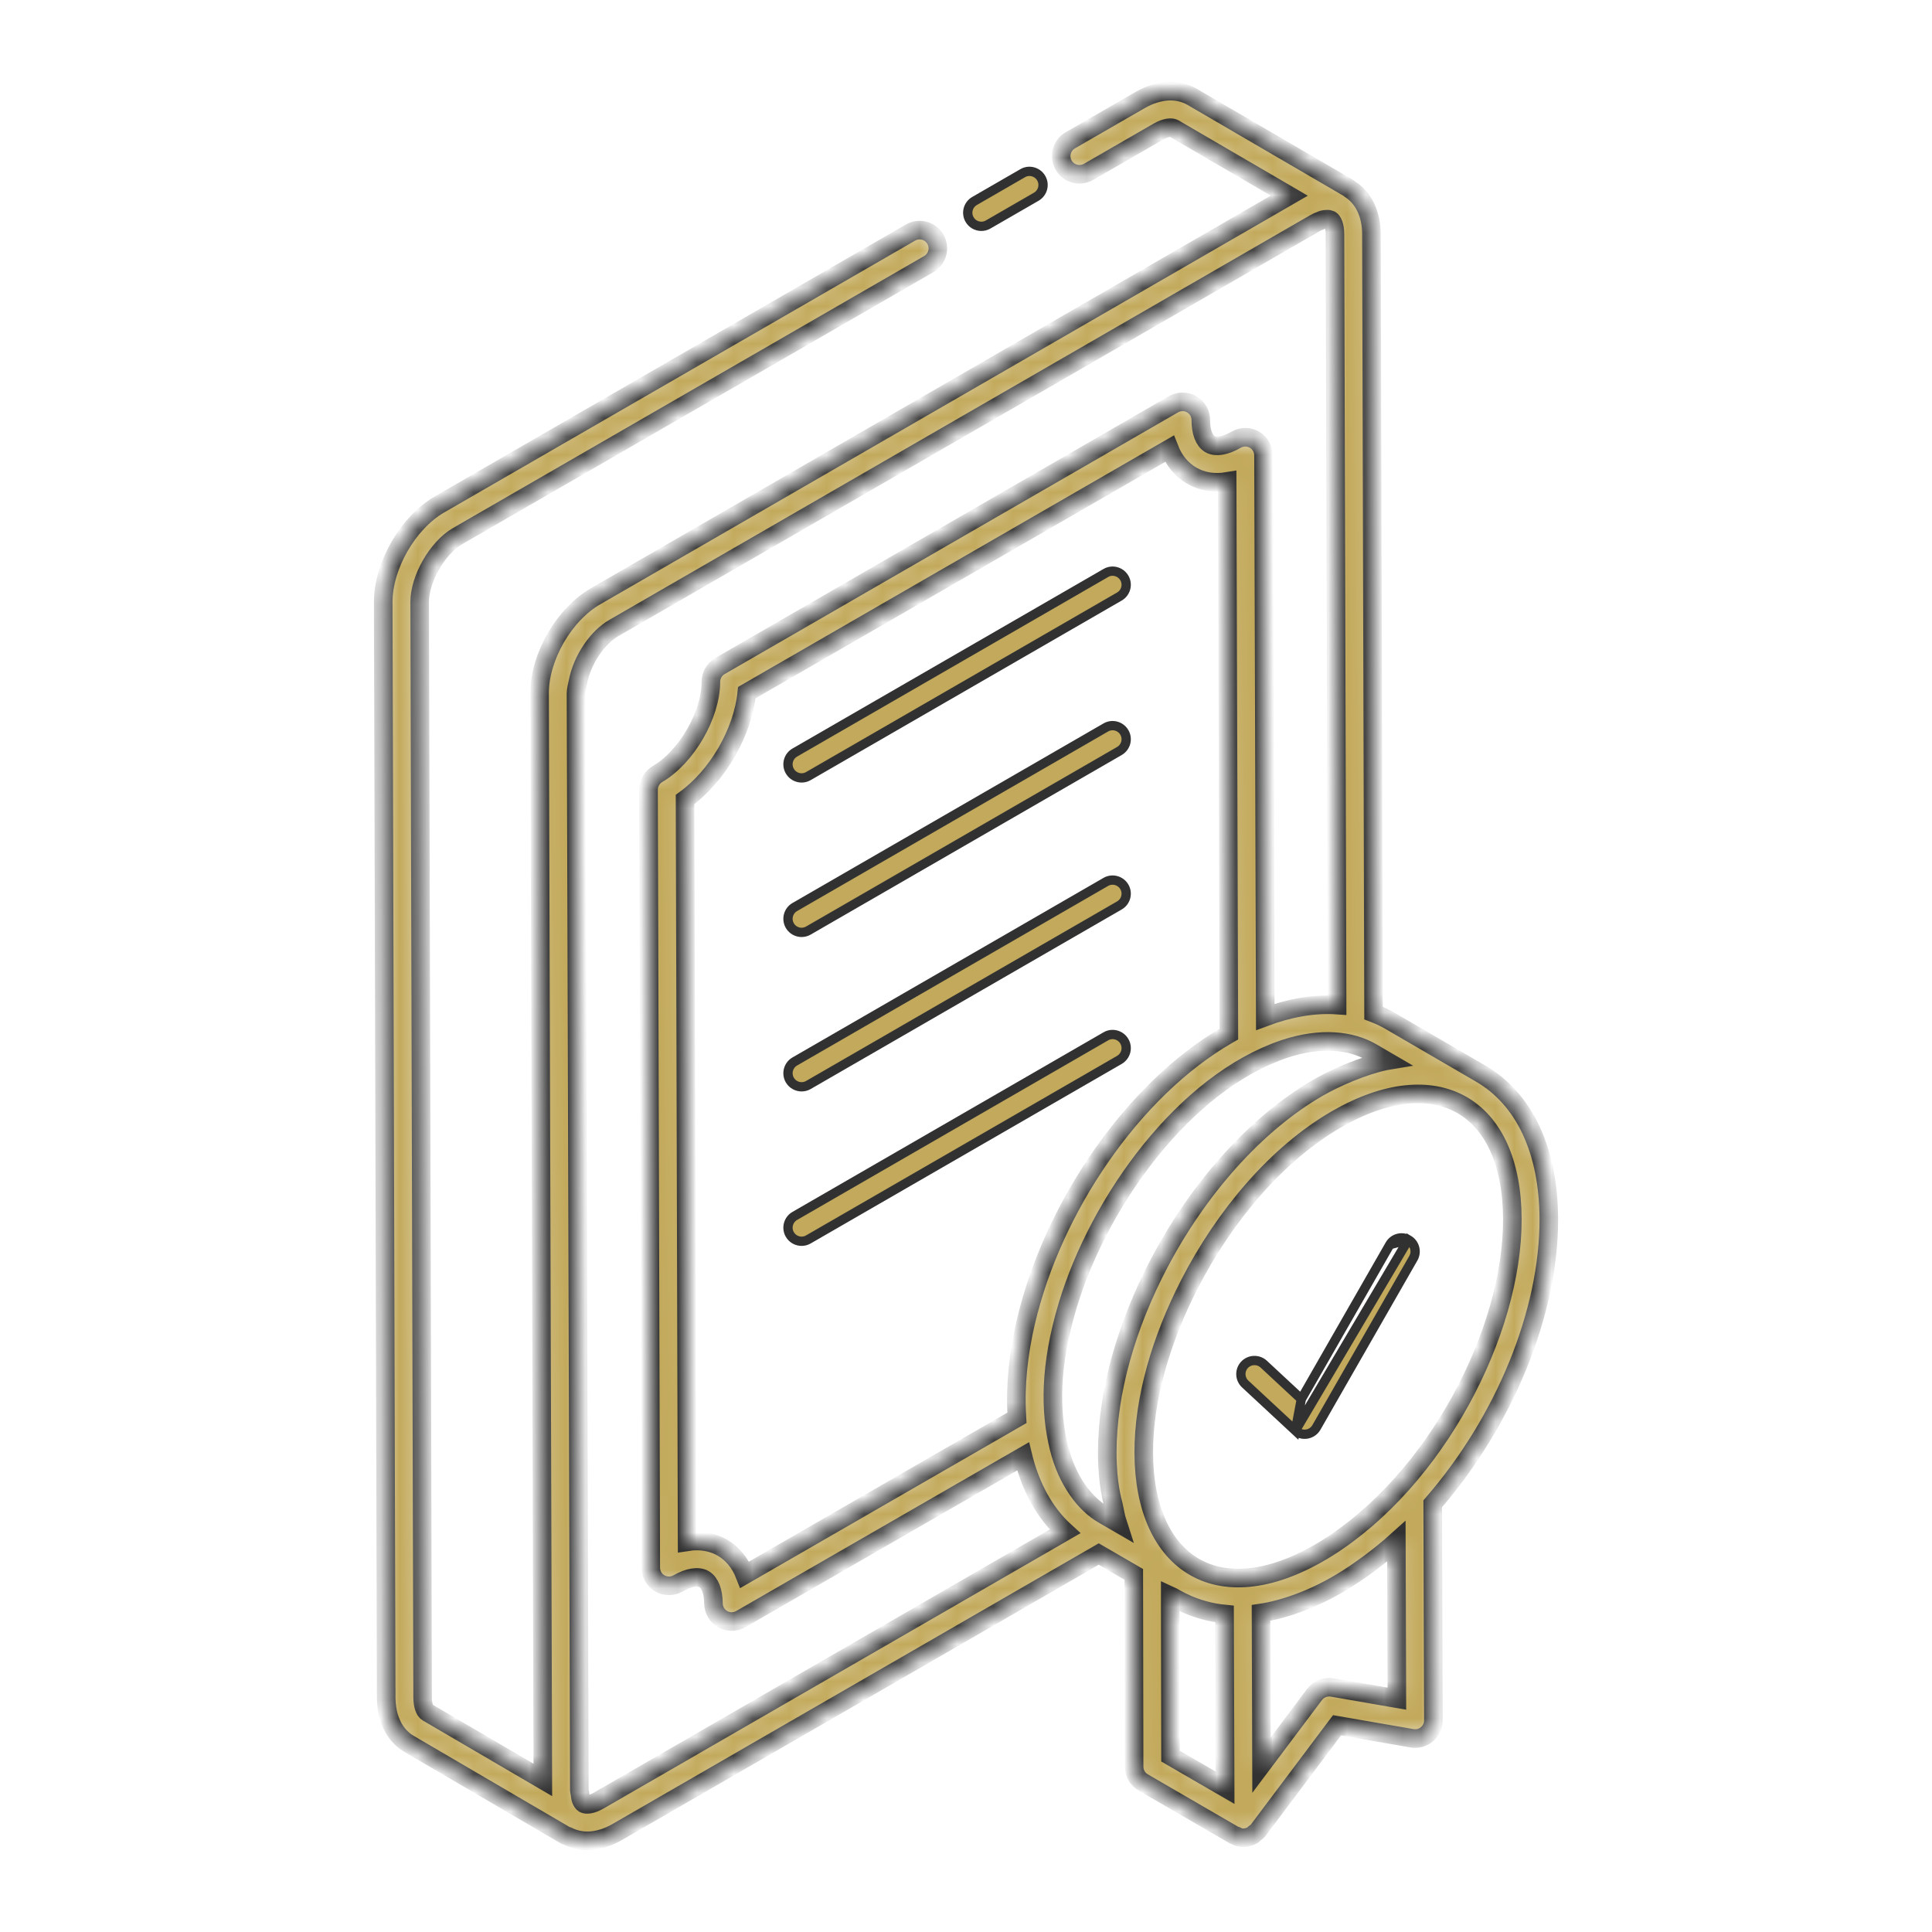 <svg width="104" height="104" viewBox="0 0 104 104" fill="none" xmlns="http://www.w3.org/2000/svg">
<path d="M53.191 12.085L53.191 12.085C53.076 12.152 52.951 12.183 52.826 12.183C52.573 12.183 52.328 12.052 52.192 11.817C51.99 11.468 52.11 11.021 52.46 10.819C52.46 10.819 52.46 10.819 52.46 10.819L55.051 9.323L55.051 9.323L55.052 9.322C55.396 9.121 55.846 9.24 56.05 9.591C56.252 9.941 56.132 10.387 55.782 10.59C55.782 10.59 55.782 10.59 55.782 10.59L53.191 12.085Z" fill="#C2A95B" stroke="#313132" stroke-width="0.5"/>
<path d="M59.526 30.845L59.527 30.844C59.873 30.642 60.321 30.761 60.525 31.113C60.727 31.462 60.607 31.909 60.257 32.111C60.257 32.111 60.257 32.111 60.257 32.111L43.515 41.777L43.515 41.777C43.167 41.978 42.719 41.86 42.516 41.509L42.516 41.509C42.314 41.159 42.434 40.712 42.784 40.51C42.784 40.51 42.784 40.51 42.784 40.51L59.526 30.845Z" fill="#C2A95B" stroke="#313132" stroke-width="0.5"/>
<path d="M59.526 39.159L59.526 39.159C59.873 38.957 60.321 39.076 60.525 39.427C60.727 39.777 60.607 40.224 60.257 40.426C60.257 40.426 60.257 40.426 60.257 40.426L43.515 50.092L43.515 50.092C43.167 50.293 42.719 50.175 42.516 49.824L42.516 49.824C42.314 49.474 42.434 49.027 42.784 48.825C42.784 48.825 42.784 48.825 42.784 48.825L59.526 39.159Z" fill="#C2A95B" stroke="#313132" stroke-width="0.5"/>
<path d="M59.526 47.473L59.526 47.473C59.873 47.272 60.321 47.39 60.525 47.741C60.727 48.091 60.607 48.538 60.257 48.74C60.257 48.74 60.257 48.74 60.257 48.74L43.515 58.406L43.515 58.406C43.4 58.472 43.275 58.503 43.151 58.503C42.897 58.503 42.652 58.372 42.516 58.138L42.516 58.138C42.314 57.788 42.434 57.341 42.784 57.139C42.784 57.139 42.784 57.139 42.784 57.139L59.526 47.473Z" fill="#C2A95B" stroke="#313132" stroke-width="0.5"/>
<path d="M59.526 55.787L59.526 55.786C59.873 55.584 60.321 55.703 60.525 56.055C60.727 56.404 60.607 56.851 60.257 57.054C60.257 57.054 60.257 57.054 60.257 57.054L43.515 66.719L43.515 66.719C43.4 66.786 43.275 66.817 43.151 66.817C42.897 66.817 42.652 66.686 42.516 66.451L42.516 66.451C42.314 66.102 42.434 65.655 42.784 65.453C42.784 65.453 42.784 65.453 42.784 65.453L59.526 55.787Z" fill="#C2A95B" stroke="#313132" stroke-width="0.5"/>
<mask id="path-6-inside-1_104_21714" fill="white">
<path d="M79.706 57.792L79.704 57.791C79.697 57.786 79.692 57.781 79.685 57.777C79.678 57.773 79.672 57.771 79.665 57.768L74.815 54.946C74.534 54.783 74.24 54.648 73.939 54.532L73.824 12.605C73.824 11.51 73.392 10.632 72.648 10.17C72.628 10.156 72.616 10.135 72.594 10.122L64.173 5.213C63.387 4.757 62.376 4.816 61.392 5.374L57.616 7.552C57.146 7.823 56.985 8.423 57.257 8.893C57.528 9.361 58.129 9.52 58.597 9.252L62.365 7.078C62.779 6.843 63.073 6.844 63.189 6.91L69.403 10.533L32.073 32.09C30.375 33.059 29.045 35.353 29.045 37.316C29.133 66.835 29.132 66.491 29.22 95.813L23.009 92.179C22.857 92.091 22.76 91.794 22.751 91.403L22.591 32.405C22.591 31.157 23.541 29.501 24.615 28.868L49.995 14.218C50.464 13.947 50.625 13.347 50.354 12.878C50.082 12.408 49.482 12.247 49.014 12.518L23.626 27.173C21.945 28.165 20.629 30.462 20.629 32.408L20.789 91.428C20.823 92.959 21.581 93.62 22.024 93.876L30.44 98.8C30.466 98.815 30.495 98.81 30.521 98.822C31.39 99.283 32.37 99.11 33.225 98.618L59.146 83.654L61.031 84.748L61.05 95.1C61.051 95.449 61.237 95.772 61.538 95.947L66.444 98.793C66.479 98.813 66.52 98.808 66.557 98.823C66.585 98.835 66.599 98.865 66.628 98.875C66.882 98.959 67.141 98.94 67.399 98.801C67.408 98.796 67.419 98.798 67.428 98.793C67.468 98.77 67.487 98.726 67.523 98.698C67.591 98.645 67.668 98.604 67.721 98.533L71.972 92.872L76.011 93.573C76.626 93.673 77.162 93.204 77.16 92.603L77.122 80.951C80.993 76.49 83.386 70.656 83.373 65.621C83.362 61.938 82.059 59.159 79.706 57.792ZM81.41 65.627C81.428 71.701 77.299 79.678 71.409 83.354C65.643 86.917 61.587 84.21 61.569 78.207C61.561 75.281 62.511 72.078 64.033 69.116C65.937 65.411 68.757 62.091 71.947 60.249C77.297 57.16 81.392 59.472 81.41 65.627ZM32.243 96.918C31.831 97.155 31.549 97.163 31.433 97.094C31.379 97.063 31.322 96.984 31.276 96.87C31.246 96.795 31.238 96.679 31.223 96.572C31.21 96.489 31.186 96.431 31.186 96.325L31.007 37.329C31.007 37.139 31.066 36.935 31.104 36.735C31.354 35.448 32.202 34.285 33.048 33.803L70.802 12.003C70.895 11.949 70.972 11.921 71.052 11.89C71.097 11.872 71.145 11.845 71.187 11.833C71.252 11.814 71.304 11.81 71.357 11.804C71.439 11.796 71.519 11.793 71.576 11.818C71.586 11.822 71.605 11.821 71.613 11.826C71.727 11.892 71.861 12.136 71.861 12.607L71.976 54.104C70.68 54.014 69.337 54.283 68.109 54.741L68.016 24.513C68.014 24.163 67.826 23.839 67.521 23.664C67.218 23.491 66.844 23.494 66.539 23.669C65.973 24.001 65.451 24.089 65.132 23.907C64.82 23.727 64.64 23.255 64.64 22.612C64.64 22.262 64.453 21.938 64.149 21.762C63.847 21.588 63.471 21.588 63.168 21.762L38.758 35.852C38.454 36.027 38.267 36.351 38.267 36.702C38.267 38.481 36.953 40.753 35.398 41.663C35.096 41.839 34.911 42.163 34.912 42.513L35.03 84.387C35.031 84.737 35.218 85.06 35.52 85.234C35.823 85.407 36.195 85.41 36.499 85.235C37.069 84.909 37.58 84.822 37.897 85.006C38.214 85.187 38.4 85.665 38.405 86.317C38.408 86.666 38.597 86.986 38.9 87.159C39.193 87.327 39.565 87.336 39.876 87.157L55.07 78.397C55.083 78.451 55.097 78.503 55.111 78.556C55.491 80.019 56.21 81.42 57.328 82.438L32.243 96.918ZM54.739 76.233C54.742 76.265 54.74 76.289 54.742 76.322L40.091 84.769C39.586 83.482 38.432 82.768 36.988 82.995L36.876 43.038C38.63 41.767 39.984 39.424 40.2 37.285L62.948 24.156C63.196 24.791 63.608 25.294 64.157 25.608C64.714 25.929 65.367 26.03 66.058 25.915L66.15 55.665C66.124 55.68 66.099 55.695 66.074 55.71C60.966 58.655 56.643 65.034 55.213 71.195C54.831 72.838 54.634 74.562 54.739 76.233ZM59.364 81.512C58.434 80.97 57.451 79.746 57.001 77.926C56.522 75.986 56.489 73.537 57.48 70.252C59.184 64.612 63.771 58.282 69.127 56.47C71.123 55.805 72.731 56.009 73.832 56.643L74.615 57.099C74.596 57.102 74.576 57.112 74.557 57.116C73.398 57.364 71.944 57.982 70.961 58.547C67.537 60.526 64.474 64.051 62.392 68.014C60.653 71.322 59.595 74.934 59.604 78.217C59.609 79.93 59.89 80.808 59.934 81.004C60.006 81.328 60.059 81.67 60.157 81.972L59.364 81.512ZM63.011 94.533L62.995 85.889C63.192 85.978 64.249 86.72 65.919 86.883L65.95 96.237L63.011 94.533ZM71.716 90.835C71.358 90.776 70.984 90.919 70.763 91.213L67.908 95.016L67.881 86.825C69.033 86.653 70.581 86.138 72.132 85.218C73.18 84.601 74.39 83.677 75.166 82.976L75.194 91.439L71.716 90.835Z"/>
</mask>
<path d="M79.706 57.792L79.704 57.791C79.697 57.786 79.692 57.781 79.685 57.777C79.678 57.773 79.672 57.771 79.665 57.768L74.815 54.946C74.534 54.783 74.24 54.648 73.939 54.532L73.824 12.605C73.824 11.51 73.392 10.632 72.648 10.17C72.628 10.156 72.616 10.135 72.594 10.122L64.173 5.213C63.387 4.757 62.376 4.816 61.392 5.374L57.616 7.552C57.146 7.823 56.985 8.423 57.257 8.893C57.528 9.361 58.129 9.52 58.597 9.252L62.365 7.078C62.779 6.843 63.073 6.844 63.189 6.91L69.403 10.533L32.073 32.09C30.375 33.059 29.045 35.353 29.045 37.316C29.133 66.835 29.132 66.491 29.22 95.813L23.009 92.179C22.857 92.091 22.76 91.794 22.751 91.403L22.591 32.405C22.591 31.157 23.541 29.501 24.615 28.868L49.995 14.218C50.464 13.947 50.625 13.347 50.354 12.878C50.082 12.408 49.482 12.247 49.014 12.518L23.626 27.173C21.945 28.165 20.629 30.462 20.629 32.408L20.789 91.428C20.823 92.959 21.581 93.62 22.024 93.876L30.44 98.8C30.466 98.815 30.495 98.81 30.521 98.822C31.39 99.283 32.37 99.11 33.225 98.618L59.146 83.654L61.031 84.748L61.05 95.1C61.051 95.449 61.237 95.772 61.538 95.947L66.444 98.793C66.479 98.813 66.52 98.808 66.557 98.823C66.585 98.835 66.599 98.865 66.628 98.875C66.882 98.959 67.141 98.94 67.399 98.801C67.408 98.796 67.419 98.798 67.428 98.793C67.468 98.77 67.487 98.726 67.523 98.698C67.591 98.645 67.668 98.604 67.721 98.533L71.972 92.872L76.011 93.573C76.626 93.673 77.162 93.204 77.16 92.603L77.122 80.951C80.993 76.49 83.386 70.656 83.373 65.621C83.362 61.938 82.059 59.159 79.706 57.792ZM81.41 65.627C81.428 71.701 77.299 79.678 71.409 83.354C65.643 86.917 61.587 84.21 61.569 78.207C61.561 75.281 62.511 72.078 64.033 69.116C65.937 65.411 68.757 62.091 71.947 60.249C77.297 57.16 81.392 59.472 81.41 65.627ZM32.243 96.918C31.831 97.155 31.549 97.163 31.433 97.094C31.379 97.063 31.322 96.984 31.276 96.87C31.246 96.795 31.238 96.679 31.223 96.572C31.21 96.489 31.186 96.431 31.186 96.325L31.007 37.329C31.007 37.139 31.066 36.935 31.104 36.735C31.354 35.448 32.202 34.285 33.048 33.803L70.802 12.003C70.895 11.949 70.972 11.921 71.052 11.89C71.097 11.872 71.145 11.845 71.187 11.833C71.252 11.814 71.304 11.81 71.357 11.804C71.439 11.796 71.519 11.793 71.576 11.818C71.586 11.822 71.605 11.821 71.613 11.826C71.727 11.892 71.861 12.136 71.861 12.607L71.976 54.104C70.68 54.014 69.337 54.283 68.109 54.741L68.016 24.513C68.014 24.163 67.826 23.839 67.521 23.664C67.218 23.491 66.844 23.494 66.539 23.669C65.973 24.001 65.451 24.089 65.132 23.907C64.82 23.727 64.64 23.255 64.64 22.612C64.64 22.262 64.453 21.938 64.149 21.762C63.847 21.588 63.471 21.588 63.168 21.762L38.758 35.852C38.454 36.027 38.267 36.351 38.267 36.702C38.267 38.481 36.953 40.753 35.398 41.663C35.096 41.839 34.911 42.163 34.912 42.513L35.03 84.387C35.031 84.737 35.218 85.06 35.52 85.234C35.823 85.407 36.195 85.41 36.499 85.235C37.069 84.909 37.58 84.822 37.897 85.006C38.214 85.187 38.4 85.665 38.405 86.317C38.408 86.666 38.597 86.986 38.9 87.159C39.193 87.327 39.565 87.336 39.876 87.157L55.07 78.397C55.083 78.451 55.097 78.503 55.111 78.556C55.491 80.019 56.21 81.42 57.328 82.438L32.243 96.918ZM54.739 76.233C54.742 76.265 54.74 76.289 54.742 76.322L40.091 84.769C39.586 83.482 38.432 82.768 36.988 82.995L36.876 43.038C38.63 41.767 39.984 39.424 40.2 37.285L62.948 24.156C63.196 24.791 63.608 25.294 64.157 25.608C64.714 25.929 65.367 26.03 66.058 25.915L66.15 55.665C66.124 55.68 66.099 55.695 66.074 55.71C60.966 58.655 56.643 65.034 55.213 71.195C54.831 72.838 54.634 74.562 54.739 76.233ZM59.364 81.512C58.434 80.97 57.451 79.746 57.001 77.926C56.522 75.986 56.489 73.537 57.48 70.252C59.184 64.612 63.771 58.282 69.127 56.47C71.123 55.805 72.731 56.009 73.832 56.643L74.615 57.099C74.596 57.102 74.576 57.112 74.557 57.116C73.398 57.364 71.944 57.982 70.961 58.547C67.537 60.526 64.474 64.051 62.392 68.014C60.653 71.322 59.595 74.934 59.604 78.217C59.609 79.93 59.89 80.808 59.934 81.004C60.006 81.328 60.059 81.67 60.157 81.972L59.364 81.512ZM63.011 94.533L62.995 85.889C63.192 85.978 64.249 86.72 65.919 86.883L65.95 96.237L63.011 94.533ZM71.716 90.835C71.358 90.776 70.984 90.919 70.763 91.213L67.908 95.016L67.881 86.825C69.033 86.653 70.581 86.138 72.132 85.218C73.18 84.601 74.39 83.677 75.166 82.976L75.194 91.439L71.716 90.835Z" fill="#C2A95B" stroke="#313132" mask="url(#path-6-inside-1_104_21714)"/>
<path d="M70.051 75.312L69.82 75.098L68.026 73.431C67.732 73.159 67.269 73.174 66.992 73.469C66.718 73.765 66.735 74.227 67.03 74.502C67.03 74.502 67.03 74.502 67.03 74.502L69.73 77.01L70.051 75.312ZM70.051 75.312L70.207 75.039M70.051 75.312L70.207 75.039M70.207 75.039L74.811 67.003M70.207 75.039L74.811 67.003M74.811 67.003C75.012 66.652 75.457 66.532 75.81 66.731M74.811 67.003L75.81 66.731M75.81 66.731C76.16 66.933 76.281 67.379 76.081 67.73L70.863 76.838C70.863 76.838 70.863 76.838 70.863 76.838C70.629 77.244 70.078 77.333 69.73 77.01L75.81 66.731Z" fill="#C2A95B" stroke="#313132" stroke-width="0.5"/>
</svg>
